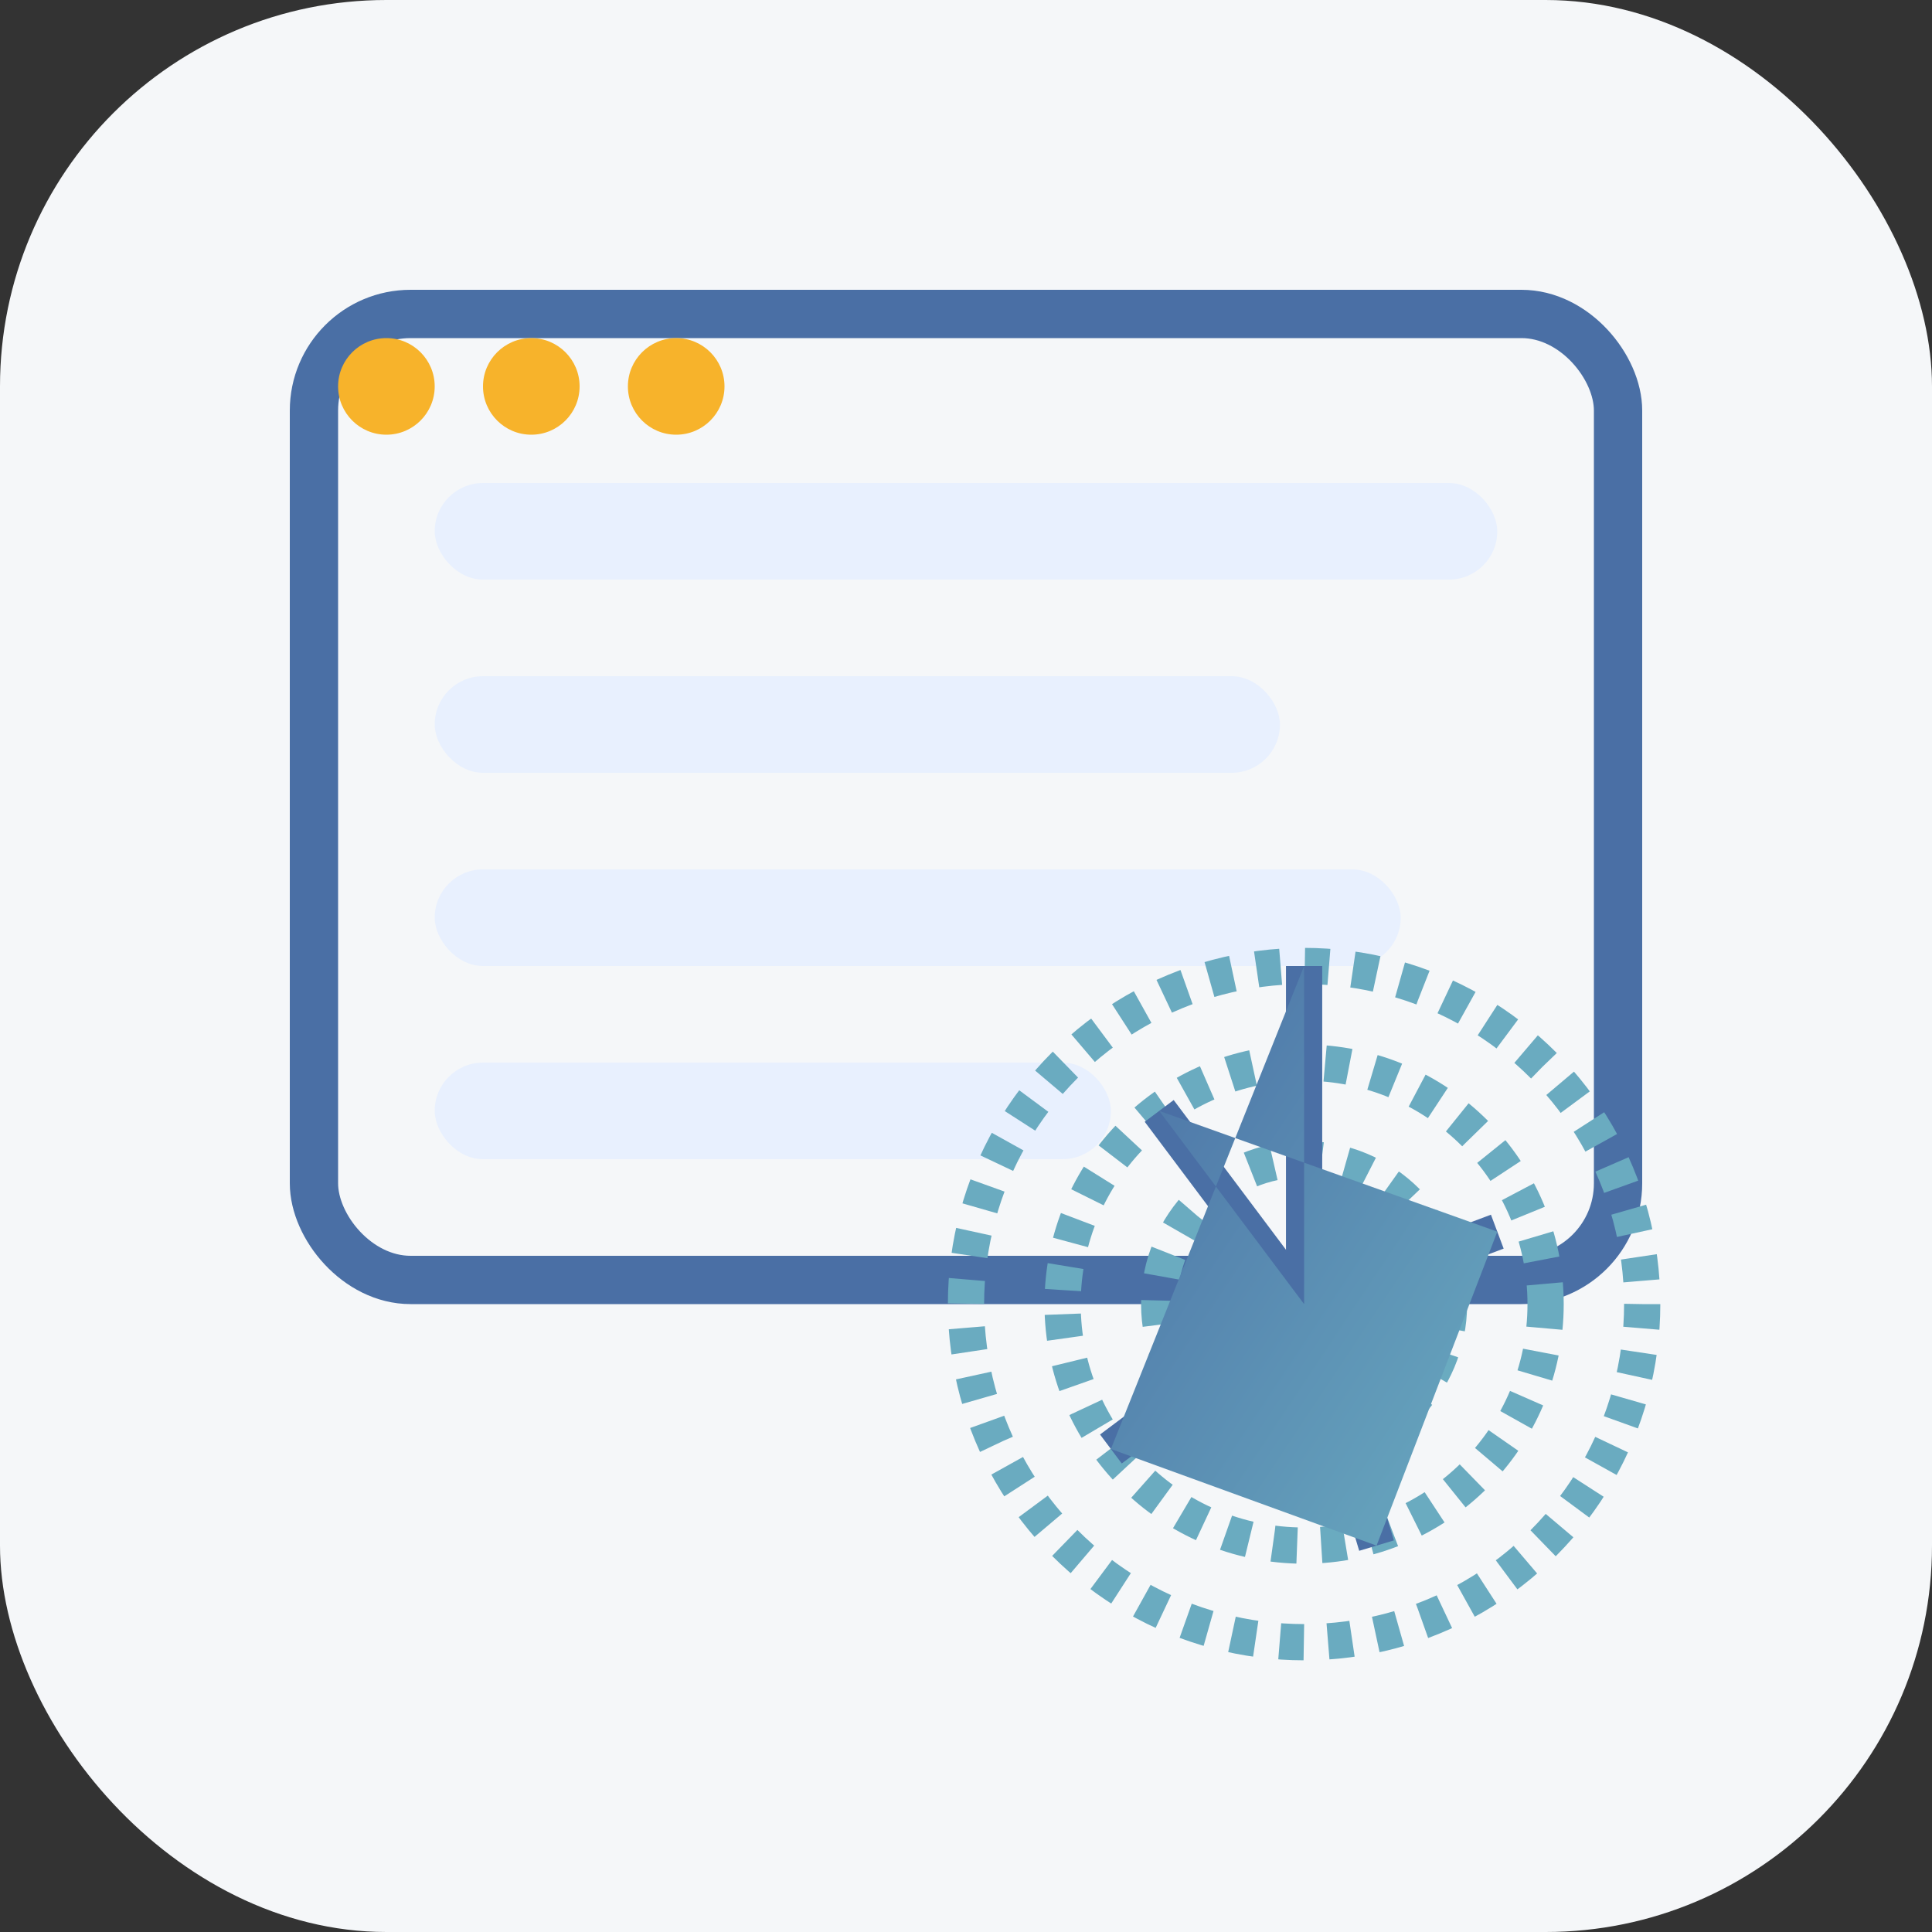 <?xml version="1.0" encoding="UTF-8"?>
<svg width="80px" height="80px" viewBox="0 0 80 80" version="1.1" xmlns="http://www.w3.org/2000/svg" xmlns:xlink="http://www.w3.org/1999/xlink">
    <rect x="0" y="0" width="80" height="80" fill="#333333" stroke="none"/>
    <title>Prompt Lab Icon</title>
    <defs>
        <linearGradient x1="0%" y1="0%" x2="100%" y2="100%" id="promptLabGradient">
            <stop stop-color="#4A6FA5" offset="0%"></stop>
            <stop stop-color="#6AABC0" offset="100%"></stop>
        </linearGradient>
    </defs>
    <g stroke="none" stroke-width="1" fill="none" fill-rule="evenodd">
        <rect fill="#F5F7F9" x="0" y="0" width="80" height="80" rx="16"></rect>
        <g transform="translate(12, 12)">
            <!-- Code Editor Icon -->
            <rect stroke="#4A6FA5" stroke-width="2" x="1" y="1" width="54" height="40" rx="4"></rect>
            <rect fill="#E8F0FE" x="6" y="8" width="44" height="4" rx="2"></rect>
            <rect fill="#E8F0FE" x="6" y="16" width="35" height="4" rx="2"></rect>
            <rect fill="#E8F0FE" x="6" y="24" width="40" height="4" rx="2"></rect>
            <rect fill="#E8F0FE" x="6" y="32" width="28" height="4" rx="2"></rect>
            
            <!-- Radar Chart -->
            <circle stroke="#6AABC0" stroke-width="1.5" cx="42" cy="42" r="14" stroke-dasharray="1,1"></circle>
            <circle stroke="#6AABC0" stroke-width="1.5" cx="42" cy="42" r="10" stroke-dasharray="1,1"></circle>
            <circle stroke="#6AABC0" stroke-width="1.5" cx="42" cy="42" r="6" stroke-dasharray="1,1"></circle>
            
            <path d="M42,42 L36,34" stroke="#4A6FA5" stroke-width="1.5"></path>
            <path d="M42,42 L50,39" stroke="#4A6FA5" stroke-width="1.5"></path>
            <path d="M42,42 L45,52" stroke="#4A6FA5" stroke-width="1.5"></path>
            <path d="M42,42 L34,48" stroke="#4A6FA5" stroke-width="1.5"></path>
            <path d="M42,42 L42,28" stroke="#4A6FA5" stroke-width="1.5"></path>
            
            <polygon fill="url(#promptLabGradient)" points="42,42 36,34 50,39 45,52 34,48 42,28"></polygon>
            
            <!-- Accent Elements -->
            <circle fill="#F7B32B" cx="4" cy="4" r="2"></circle>
            <circle fill="#F7B32B" cx="10" cy="4" r="2"></circle>
            <circle fill="#F7B32B" cx="16" cy="4" r="2"></circle>
        </g>
    </g>
</svg>